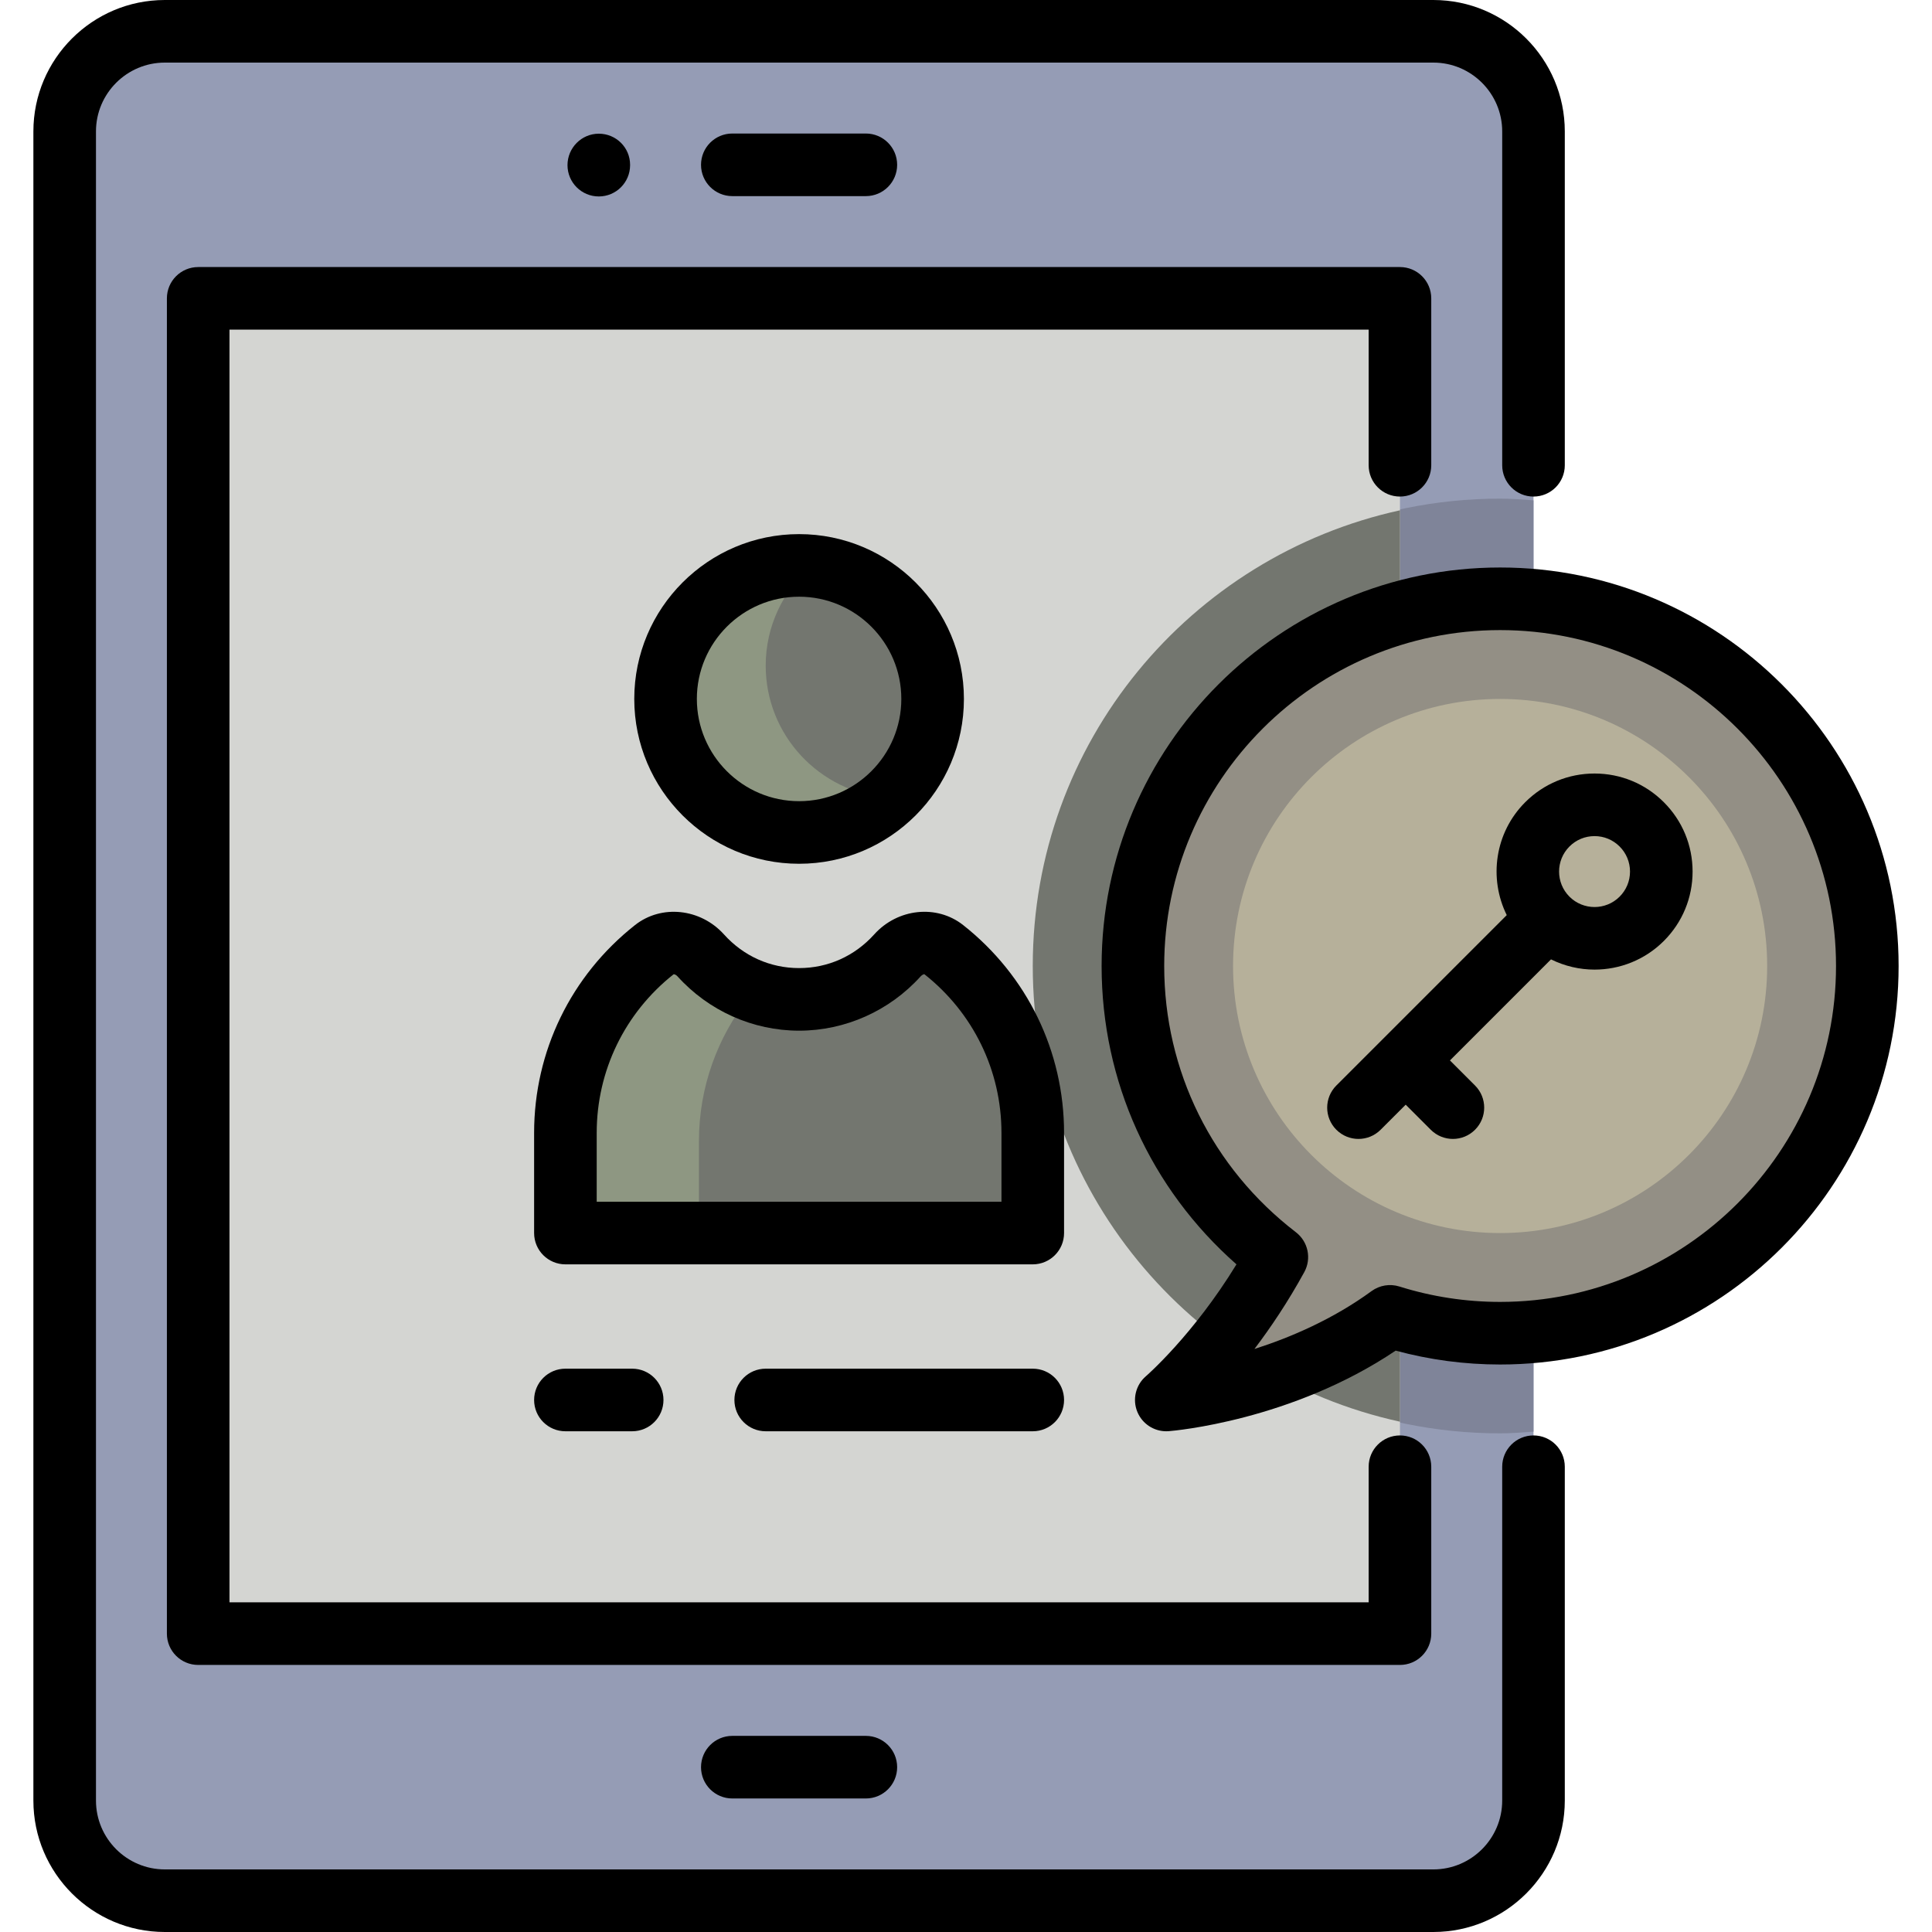 <!DOCTYPE svg PUBLIC "-//W3C//DTD SVG 1.1//EN" "http://www.w3.org/Graphics/SVG/1.1/DTD/svg11.dtd">
<!-- Uploaded to: SVG Repo, www.svgrepo.com, Transformed by: SVG Repo Mixer Tools -->
<svg version="1.1" id="Layer_1" xmlns="http://www.w3.org/2000/svg" xmlns:xlink="http://www.w3.org/1999/xlink" viewBox="0 0 512 512" xml:space="preserve" width="800px" height="800px" fill="#000000">
<g id="SVGRepo_bgCarrier" stroke-width="0"/>
<g id="SVGRepo_tracerCarrier" stroke-linecap="round" stroke-linejoin="round"/>
<g id="SVGRepo_iconCarrier"> <path style="fill:#959CB5;" d="M17.14,477.166V34.834c0-14.658,11.882-26.54,26.54-26.54h336.173c14.658,0,26.54,11.882,26.54,26.54 v442.333c0,14.658-11.882,26.54-26.54,26.54H43.68C29.023,503.706,17.14,491.824,17.14,477.166z"/> <path style="fill:#7F8499;" d="M406.393,379.406V132.594c-2.933-0.208-5.86-0.447-8.847-0.447 c-68.401,0-123.853,55.451-123.853,123.853s55.452,123.853,123.853,123.853C400.533,379.853,403.46,379.614,406.393,379.406z"/> <rect x="52.527" y="79.067" style="fill:#d4d5d2;" width="318.479" height="353.866"/> <g> <circle style="fill:#73766f;" cx="211.767" cy="185.227" r="35.387"/> <path style="fill:#73766f;" d="M250.101,253.845c-3.759-2.967-9.064-2.033-12.27,1.525c-6.436,7.14-15.686,11.662-26.064,11.662 c-10.378,0-19.629-4.521-26.064-11.662c-3.206-3.557-8.512-4.491-12.27-1.525c-14.359,11.331-23.592,28.86-23.592,48.573v24.356 h123.853v-24.356C273.693,282.705,264.461,265.176,250.101,253.845z"/> </g> <g> <path style="fill:#8e9782;" d="M185.227,320.112v-17.693c0-14.411,4.973-27.626,13.238-38.135 c-4.936-2.048-9.351-5.092-12.865-9.028c-3.12-3.494-8.288-4.448-11.977-1.559c-14.468,11.327-23.782,28.923-23.782,48.723v24.354 h42.049C188.209,326.773,185.227,323.791,185.227,320.112z"/> <path style="fill:#8e9782;" d="M202.92,176.38c0-10.459,4.625-19.76,11.839-26.239c-1.003-0.085-1.967-0.301-2.992-0.301 c-19.543,0-35.387,15.843-35.387,35.387s15.843,35.387,35.387,35.387c9.084,0,17.282-3.522,23.548-9.147 C217.195,209.922,202.92,194.898,202.92,176.38z"/> </g> <path style="fill:#73766f;" d="M371.006,135.237c-55.616,12.165-97.313,61.498-97.313,120.763s41.698,108.597,97.313,120.763 V135.237z"/> <path style="fill:#938f85;" d="M380.895,160.069c-41.086,6.809-73.797,40.489-79.651,81.722 c-5.277,37.17,10.544,70.915,37.133,91.342c-7.461,13.638-15.849,23.96-21.731,30.356c-2.309,2.511-0.046,6.516,3.298,5.84 c11.8-2.384,31.266-7.95,48.43-20.478c12.913,4.054,26.976,5.509,41.593,3.685c42.211-5.269,76.957-38.578,83.625-80.591 C504.134,205.52,447.391,149.049,380.895,160.069z"/> <circle style="fill:#b6b09a;" cx="397.546" cy="256" r="70.773"/> <path d="M406.393,380.405c-4.58,0-8.294,3.713-8.294,8.294v88.468c0,10.061-8.185,18.246-18.246,18.246H43.68 c-10.061,0-18.246-8.185-18.246-18.246V34.834c0-10.061,8.185-18.246,18.246-18.246h336.173c10.061,0,18.246,8.185,18.246,18.246 V123.3c0,4.58,3.713,8.294,8.294,8.294s8.294-3.713,8.294-8.294V34.834C414.687,15.627,399.06,0,379.853,0H43.68 C24.473,0,8.847,15.627,8.847,34.834v442.333C8.847,496.373,24.473,512,43.68,512h336.173c19.207,0,34.834-15.627,34.834-34.834 v-88.468C414.687,384.117,410.973,380.405,406.393,380.405z"/> <path d="M229.46,51.974c4.58,0,8.294-3.713,8.294-8.294s-3.713-8.294-8.294-8.294h-35.387c-4.58,0-8.294,3.713-8.294,8.294 s3.713,8.294,8.294,8.294H229.46z"/> <path d="M166.981,43.769V43.68c0-4.58-3.713-8.25-8.294-8.25c-4.58,0-8.294,3.758-8.294,8.338s3.713,8.294,8.294,8.294 C163.267,52.063,166.981,48.349,166.981,43.769z"/> <path d="M194.073,460.026c-4.58,0-8.294,3.713-8.294,8.294s3.713,8.294,8.294,8.294h35.387c4.58,0,8.294-3.713,8.294-8.294 s-3.713-8.294-8.294-8.294H194.073z"/> <path d="M371.002,131.594c4.58,0,8.294-3.713,8.294-8.294V79.066c0-4.58-3.713-8.294-8.294-8.294H52.523 c-4.58,0-8.294,3.713-8.294,8.294v353.866c0,4.58,3.713,8.294,8.294,8.294h318.479c4.58,0,8.294-3.713,8.294-8.294V388.7 c0-4.58-3.713-8.294-8.294-8.294s-8.294,3.713-8.294,8.294v35.938H60.816V87.36h301.892V123.3 C362.708,127.881,366.422,131.594,371.002,131.594z"/> <path d="M273.693,362.713H202.92c-4.58,0-8.294,3.713-8.294,8.294s3.713,8.294,8.294,8.294h70.773c4.58,0,8.294-3.713,8.294-8.294 S278.274,362.713,273.693,362.713z"/> <path d="M149.84,362.713c-4.58,0-8.294,3.713-8.294,8.294s3.713,8.294,8.294,8.294h17.693c4.58,0,8.294-3.713,8.294-8.294 s-3.713-8.294-8.294-8.294H149.84z"/> <path d="M211.767,228.907c24.085,0,43.68-19.595,43.68-43.68s-19.595-43.68-43.68-43.68s-43.68,19.595-43.68,43.68 S187.682,228.907,211.767,228.907z M211.767,158.134c14.939,0,27.093,12.154,27.093,27.093s-12.154,27.093-27.093,27.093 c-14.939,0-27.093-12.154-27.093-27.093S196.828,158.134,211.767,158.134z"/> <path d="M397.546,150.393c-58.232,0-105.607,47.375-105.607,105.607c0,30.554,12.938,58.982,35.739,79.066 c-11.441,18.732-23.858,29.525-23.986,29.633c-2.733,2.334-3.651,6.163-2.276,9.483c1.292,3.116,4.328,5.119,7.659,5.119 c0.218,0,0.438-0.009,0.658-0.025c1.365-0.108,32.508-2.768,60.135-21.346c9.004,2.442,18.295,3.678,27.677,3.678 c58.232,0,105.607-47.375,105.607-105.607S455.778,150.393,397.546,150.393z M397.546,345.019c-9.084,0-18.064-1.373-26.689-4.081 c-2.51-0.787-5.247-0.337-7.374,1.214c-10.211,7.453-21.42,12.265-31.044,15.345c4.305-5.678,8.903-12.505,13.214-20.384 c1.962-3.586,1.018-8.067-2.223-10.557c-22.182-17.041-34.903-42.758-34.903-70.556c0-49.086,39.934-89.019,89.019-89.019 s89.019,39.934,89.019,89.019S446.632,345.019,397.546,345.019z"/> <path d="M422.568,204.991c-6.941,0-13.468,2.704-18.376,7.611c-8.08,8.079-9.695,20.192-4.888,29.911l-45.156,45.156 c-3.239,3.239-3.239,8.491,0,11.728c1.619,1.619,3.742,2.43,5.864,2.43s4.245-0.809,5.864-2.43l6.646-6.646l6.647,6.646 c1.619,1.62,3.742,2.43,5.864,2.43s4.245-0.809,5.864-2.43c3.239-3.239,3.239-8.491,0-11.728l-6.647-6.646l26.78-26.78 c3.625,1.793,7.576,2.712,11.535,2.712c6.655,0,13.31-2.533,18.376-7.599c4.908-4.908,7.611-11.434,7.611-18.376 s-2.704-13.468-7.611-18.376C436.036,207.694,429.51,204.991,422.568,204.991z M429.215,237.624c-3.665,3.665-9.628,3.664-13.293,0 c-3.665-3.665-3.665-9.628,0-13.293c1.775-1.775,4.136-2.754,6.647-2.754c2.511,0,4.871,0.978,6.646,2.754 c1.775,1.775,2.754,4.135,2.754,6.646S430.99,235.85,429.215,237.624z"/> <path d="M281.987,300.233c0-21.591-9.749-41.669-26.748-55.084c-6.99-5.518-17.344-4.427-23.569,2.483 c-5.184,5.753-12.254,8.921-19.904,8.921c-7.65,0-14.72-3.168-19.904-8.921c-6.226-6.909-16.58-8-23.569-2.483 c-16.999,13.415-26.748,33.492-26.748,55.084v26.54c0,4.58,3.713,8.294,8.294,8.294h123.853c4.58,0,8.294-3.713,8.294-8.294V300.233 z M265.4,318.479H158.134v-18.246c0-16.482,7.449-31.814,20.39-42.048c0.119-0.021,0.593,0.082,1.016,0.552 c8.249,9.153,19.996,14.403,32.226,14.403c12.23,0,23.977-5.25,32.226-14.403c0.424-0.47,0.9-0.571,0.962-0.573l0.009,0.007l0,0 c12.987,10.249,20.436,25.58,20.436,42.063V318.479z"/> </g>
</svg>